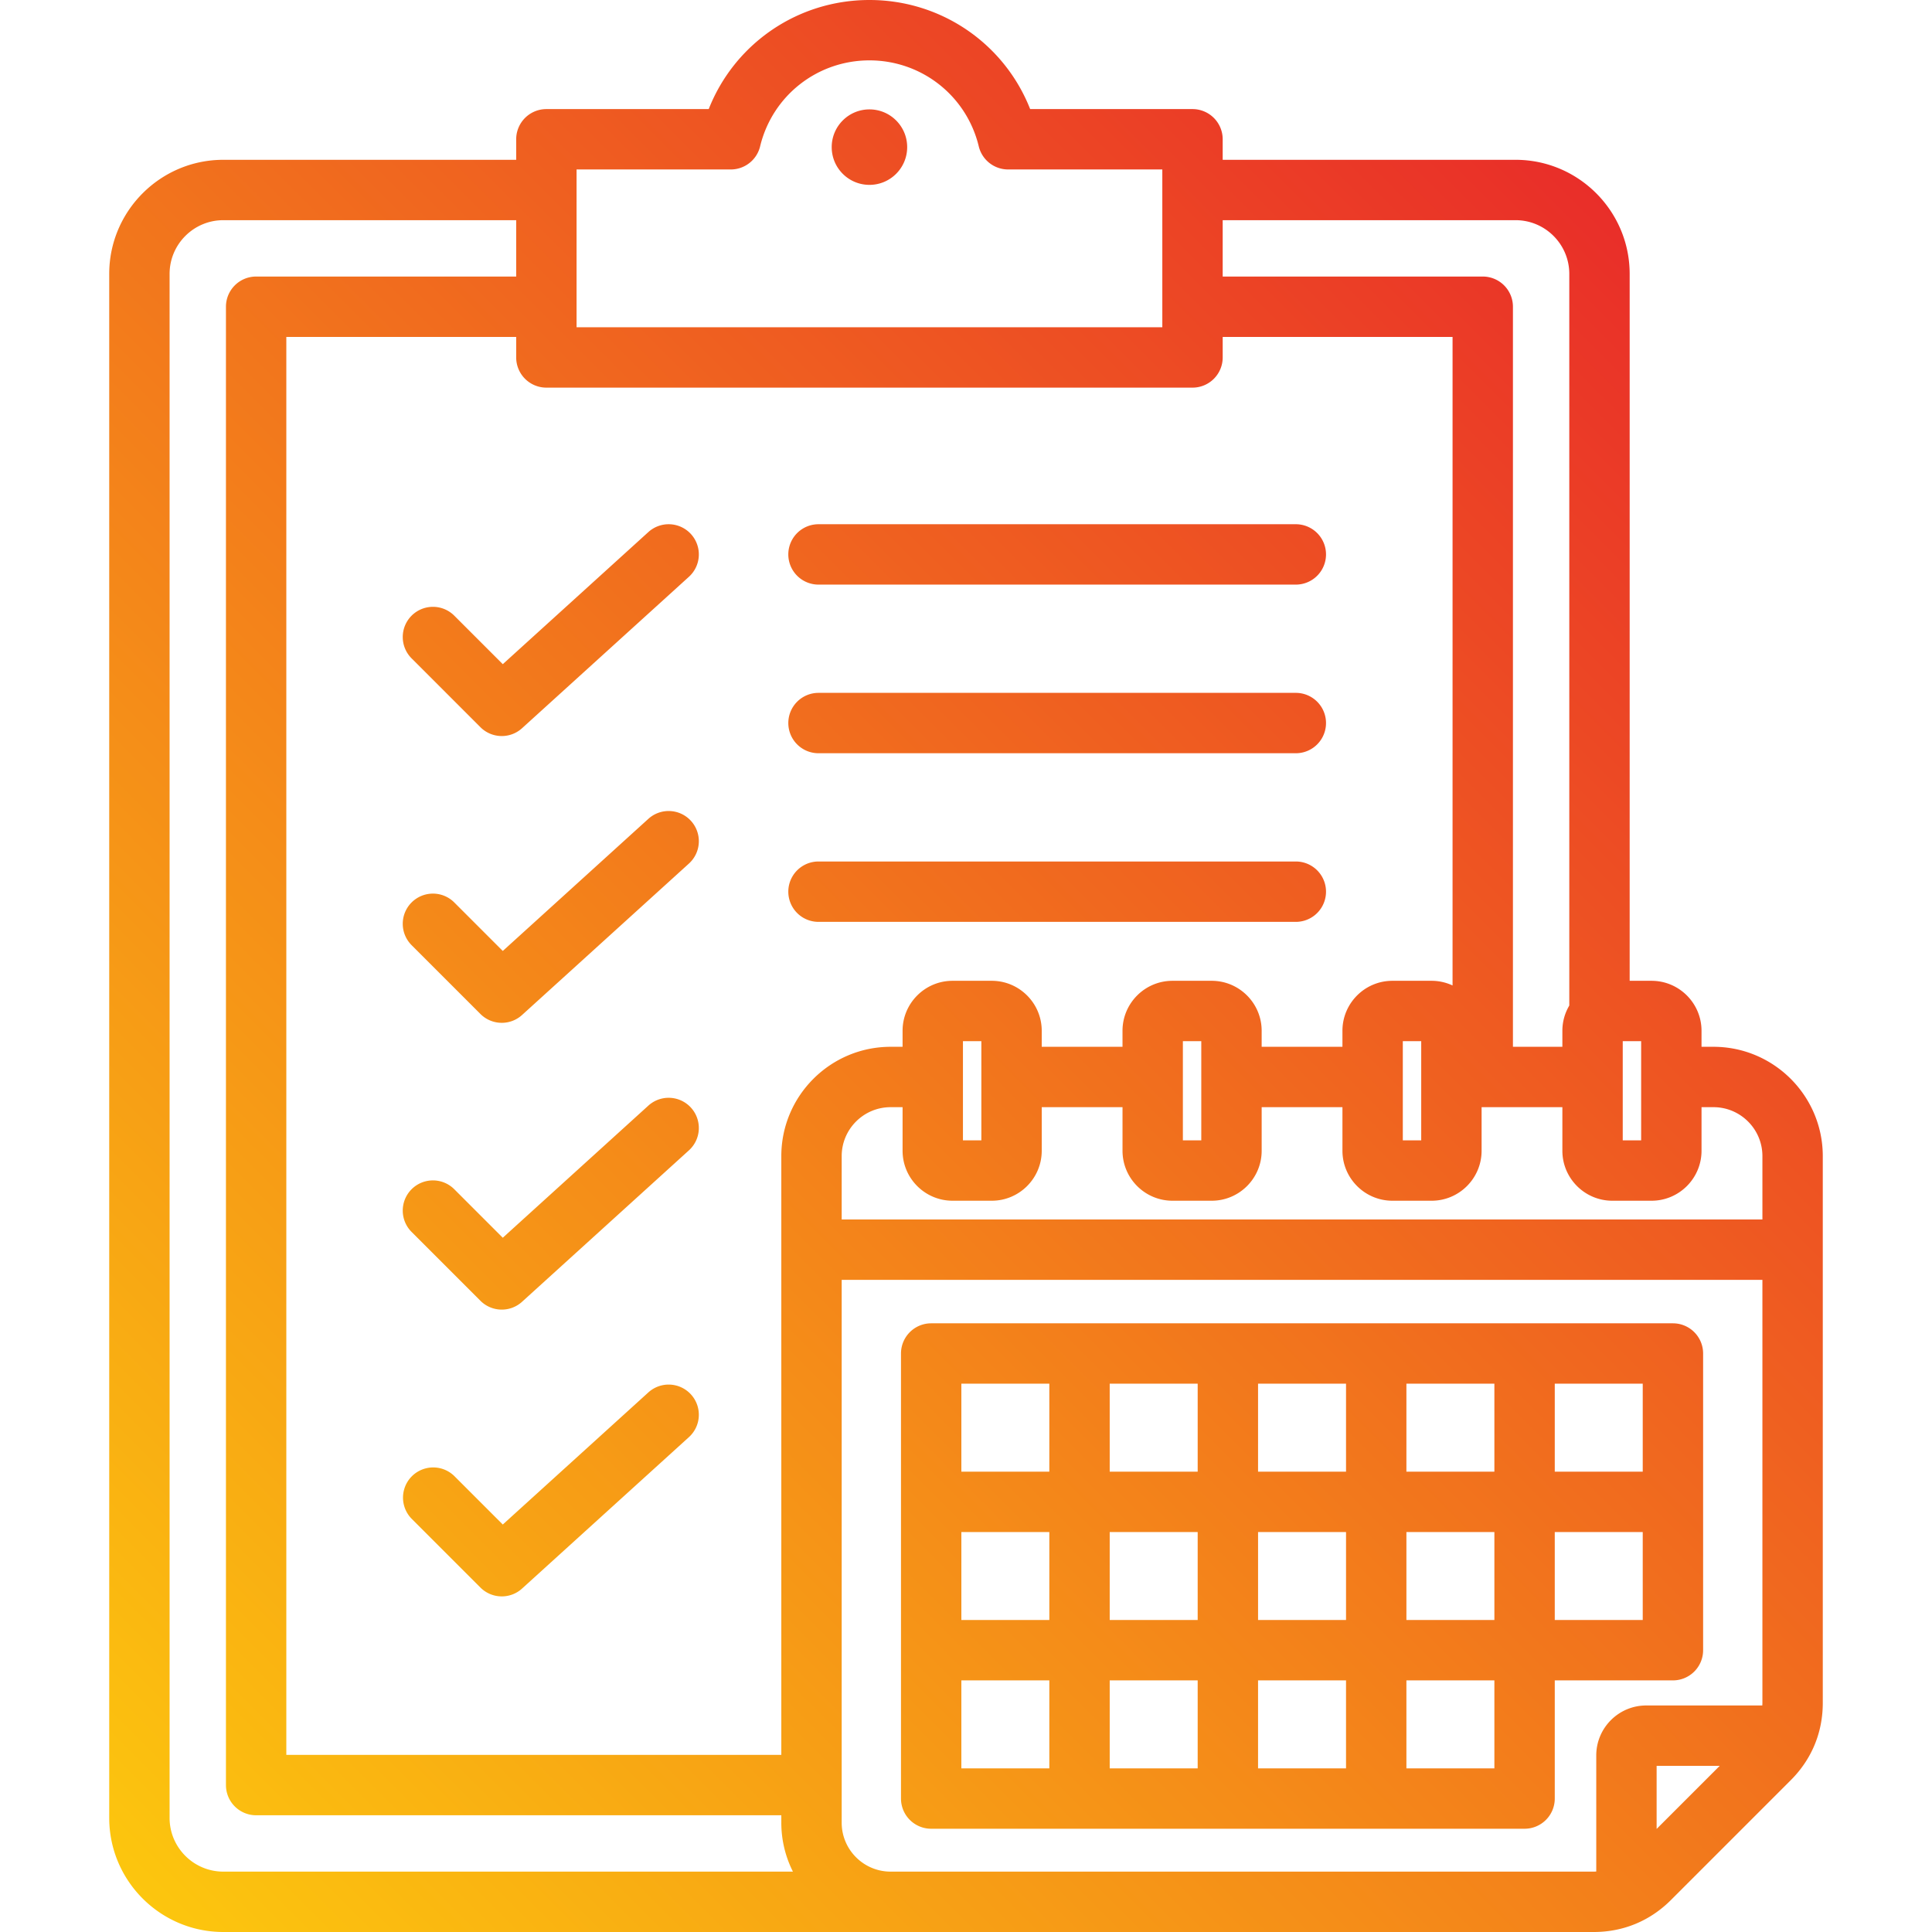<svg xmlns="http://www.w3.org/2000/svg" viewBox="0 0 512 512" id="task-list"><linearGradient id="a" x1="26.179" x2="444.739" y1="491.503" y2="72.943" gradientUnits="userSpaceOnUse"><stop offset="0" stop-color="#fcc60e"></stop><stop offset="1" stop-color="#e92e29"></stop></linearGradient><path fill="url(#a)" d="M208.911 191.616a8 8 0 0 1 8-8h126.496a8 8 0 0 1 0 16H216.911a8 8 0 0 1-8-8zm8-36.69h126.496a8 8 0 0 0 0-16H216.911a8 8 0 0 0 0 16zm-96.486 8.269a8 8 0 1 0-11.314 11.313l18.207 18.208a7.981 7.981 0 0 0 5.658 2.343 7.975 7.975 0 0 0 5.375-2.076l44.224-40.133a7.999 7.999 0 0 0 .548-11.3 8 8 0 0 0-11.3-.548l-38.58 35.011-12.818-12.818zM230.411 28.991c-5.523 0-10 4.477-10 10s4.477 10 10 10 10-4.477 10-10-4.477-10-10-10zm-58.589 188.011-38.58 35.011-12.817-12.818a8 8 0 1 0-11.314 11.313l18.207 18.208a7.981 7.981 0 0 0 5.658 2.343 7.975 7.975 0 0 0 5.375-2.076l44.224-40.133a7.999 7.999 0 0 0 .548-11.3 8.003 8.003 0 0 0-11.301-.548zm0 76-38.58 35.012-12.817-12.818a8 8 0 1 0-11.314 11.313l18.207 18.208a7.981 7.981 0 0 0 5.658 2.343 7.975 7.975 0 0 0 5.375-2.076l44.224-40.133a7.999 7.999 0 0 0 .548-11.3 8 8 0 0 0-11.301-.549zm0 76.001-38.58 35.011-12.817-12.818a8 8 0 0 0-11.314 11.313l18.207 18.208a7.981 7.981 0 0 0 5.658 2.343 7.975 7.975 0 0 0 5.375-2.076l44.224-40.133a7.999 7.999 0 0 0 .548-11.3 8.002 8.002 0 0 0-11.301-.548zm45.089-124.698h126.496a8 8 0 0 0 0-16H216.911a8 8 0 0 0 0 16zm266.146 62.076v144.902c0 7.849-2.934 14.932-8.484 20.483l-31.749 31.75c-5.553 5.551-12.636 8.484-20.483 8.484H59.181c-16.673 0-30.237-13.564-30.237-30.237V72.588c0-16.673 13.564-30.238 30.237-30.238h77.615v-5.441a8 8 0 0 1 8-8h43.022C194.636 11.611 211.343 0 230.411 0s35.774 11.611 42.592 28.909h43.023a8 8 0 0 1 8 8v5.441h77.615c16.673 0 30.237 13.564 30.237 30.238v187.337h5.801c7.302 0 13.242 5.94 13.242 13.242v4.247h3.167c15.974-.001 28.969 12.994 28.969 28.967zm-45.377 11.824h-10.394c-7.302 0-13.242-5.94-13.242-13.242v-11.55h-21.406v11.55c0 7.302-5.94 13.242-13.242 13.242h-10.394c-7.302 0-13.242-5.94-13.242-13.242v-11.55h-21.406v11.55c0 7.302-5.94 13.242-13.242 13.242h-10.394c-7.302 0-13.242-5.94-13.242-13.242v-11.55H276.07v11.55c0 7.302-5.94 13.242-13.241 13.242h-10.395c-7.302 0-13.242-5.94-13.242-13.242v-11.55h-3.167c-7.15 0-12.968 5.817-12.968 12.968v16.792h244v-16.792c0-7.15-5.817-12.968-12.968-12.968h-3.167v11.55c0 7.302-5.941 13.242-13.242 13.242zm-177.611-16v-26.28h-4.878v26.28h4.878zm58.285 0v-26.28h-4.878v26.28h4.878zm58.284 0v-26.28h-4.878v26.28h4.878zm58.284-26.28h-4.878v26.28h4.878v-26.28zM324.026 58.35v14.936h68.917a8 8 0 0 1 8 8v196.127h13.101v-4.247c0-2.443.677-4.725 1.835-6.692V72.588c0-7.851-6.387-14.238-14.237-14.238h-77.616zm-171.23 28.377h155.23V44.909h-40.867a8 8 0 0 1-7.777-6.125C256.146 25.37 244.233 16 230.411 16c-13.823 0-25.736 9.37-28.972 22.785a8.001 8.001 0 0 1-7.777 6.125h-40.866v41.817zm-8 16a8 8 0 0 1-8-8v-5.441H75.879v375.779h131.178V306.381c0-15.973 12.995-28.968 28.968-28.968h3.167v-4.247c0-7.301 5.94-13.242 13.242-13.242h10.395c7.301 0 13.241 5.94 13.241 13.242v4.247h21.406v-4.247c0-7.301 5.94-13.242 13.242-13.242h10.394c7.302 0 13.242 5.94 13.242 13.242v4.247h21.406v-4.247c0-7.301 5.94-13.242 13.242-13.242h10.394c1.982 0 3.857.45 5.548 1.234V89.286h-60.917v5.441a8 8 0 0 1-8 8H144.796zM59.181 496h150.953a28.777 28.777 0 0 1-3.077-12.968v-1.967H67.879a8 8 0 0 1-8-8V81.286a8 8 0 0 1 8-8h68.917V58.35H59.181c-7.851 0-14.237 6.387-14.237 14.238v409.175C44.943 489.613 51.33 496 59.181 496zm363.159 0c.234 0 .457-.019.685-.029V465.21c0-7.301 5.94-13.242 13.242-13.242h30.761c.01-.228.029-.451.029-.686v-112.11h-244v143.86c0 7.15 5.817 12.968 12.968 12.968H422.34zm33.402-28.032h-16.718v16.718l16.718-16.718zm-12.399-22.647h-31.314v31.314a8 8 0 0 1-8 8H246.771a8 8 0 0 1-8-8V358.692a8 8 0 0 1 8-8h196.572a8 8 0 0 1 8 8v78.629a8 8 0 0 1-8 8zm-8-78.629h-23.314v23.314h23.314v-23.314zm-39.315 39.315h-23.314v23.314h23.314v-23.314zm-101.943 23.314h23.314v-23.314h-23.314v23.314zm-16-23.314h-23.314v23.314h23.314v-23.314zm39.314-39.315h-23.314v23.314h23.314v-23.314zm16 23.315h23.314v-23.314h-23.314v23.314zm-39.314 55.314v23.314h23.314v-23.314h-23.314zm39.314 23.314h23.314v-23.314h-23.314v23.314zm23.315-39.314v-23.314H333.4v23.314h23.314zm39.314-39.314v-23.314h-23.314v23.314h23.314zm-141.257-23.315v23.314h23.314v-23.314h-23.314zm0 101.943h23.314v-23.314h-23.314v23.314zm141.257 0v-23.314h-23.314v23.314h23.314zm39.315-39.314v-23.314h-23.314v23.314h23.314z"></path></svg>